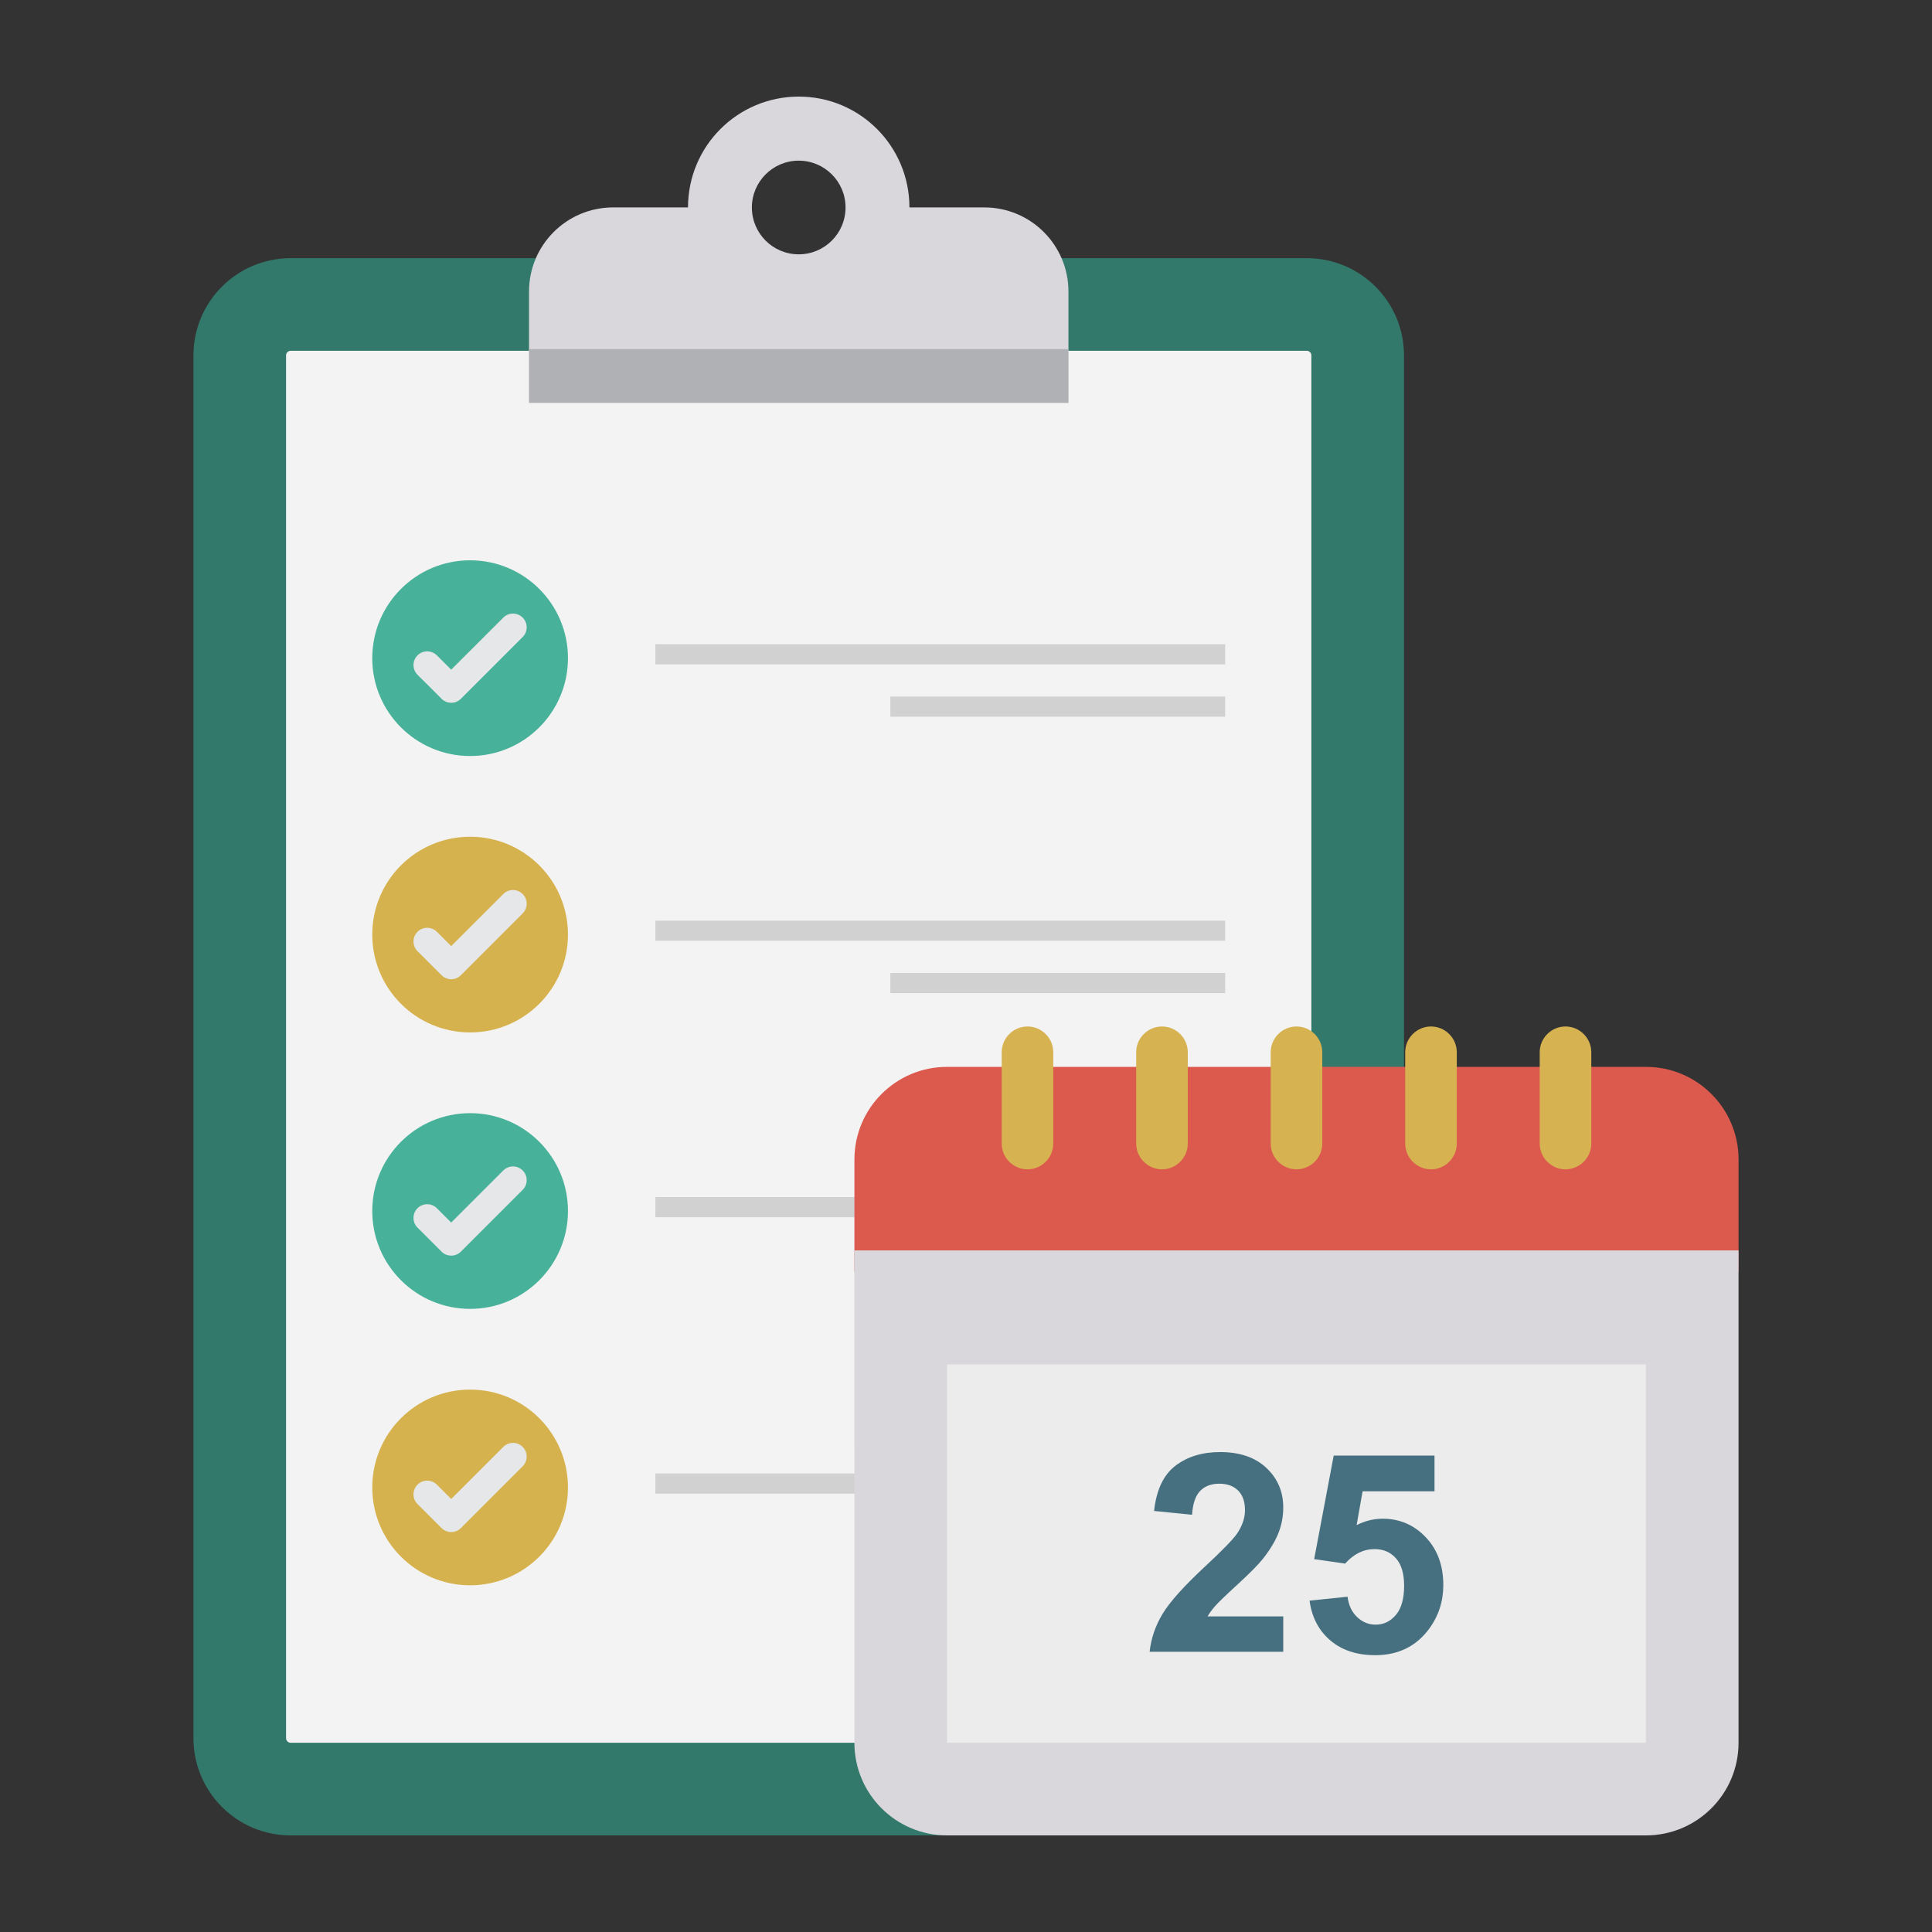 <svg enable-background="new 0 0 100 100" height="512" viewBox="0 0 100 100" width="512" xmlns="http://www.w3.org/2000/svg"><rect x="0" y="0" width="100" height="100" fill="#333333" stroke="none"/><path d="m67.639 13.363h-52.595c-2.779 0-5.031 2.252-5.031 5.031v71.575c0 2.778 2.252 5.031 5.031 5.031h52.595c2.779 0 5.031-2.253 5.031-5.031v-71.575c0-2.779-2.252-5.031-5.031-5.031z" fill="#32796b"/><path d="m15.044 90.206c-.131 0-.237-.107-.237-.238v-71.575c0-.13.107-.236.237-.236h52.595c.131 0 .237.107.237.236v71.575c0 .131-.107.238-.237.238h-52.595z" fill="#f3f3f3"/><path d="m50.947 10.736h-3.875c0-3.167-2.558-5.736-5.725-5.736-3.178 0-5.736 2.569-5.736 5.736h-3.875c-2.406 0-4.354 1.948-4.354 4.354v5.76h27.92v-5.76c-0-2.406-1.948-4.354-4.354-4.354zm-9.606 2.428c-1.339 0-2.424-1.085-2.424-2.424s1.085-2.424 2.424-2.424c1.339 0 2.424 1.085 2.424 2.424s-1.085 2.424-2.424 2.424z" fill="#dad7dc"/><path d="m27.382 18.072h27.92v2.779h-27.92z" fill="#b0b1b5"/><circle cx="24.333" cy="34.066" fill="#48b19a" r="5.065"/><path d="m23.355 36.375c-.182 0-.363-.069-.502-.208l-1.243-1.242c-.277-.277-.277-.726 0-1.003.277-.277.726-.277 1.003 0l.741.741 2.697-2.696c.277-.277.726-.277 1.003 0 .277.277.277.726 0 1.003l-3.198 3.198c-.139.139-.32.208-.502.208z" fill="#e6e7e8"/><path d="m33.923 33.345h29.491v1.042h-29.491z" fill="#d1d1d1"/><path d="m46.084 36.054h17.331v1.042h-17.331z" fill="#d1d1d1"/><circle cx="24.333" cy="48.374" fill="#d6b24e" r="5.065"/><path d="m23.355 50.683c-.182 0-.363-.069-.502-.208l-1.243-1.242c-.277-.277-.277-.726 0-1.003.277-.277.726-.277 1.003 0l.741.741 2.697-2.696c.277-.277.726-.277 1.003 0 .277.277.277.726 0 1.003l-3.198 3.198c-.139.139-.32.208-.502.208z" fill="#e6e7e8"/><path d="m33.923 47.653h29.491v1.042h-29.491z" fill="#d1d1d1"/><path d="m46.084 50.362h17.331v1.042h-17.331z" fill="#d1d1d1"/><circle cx="24.333" cy="62.682" fill="#48b19a" r="5.065"/><path d="m23.355 64.991c-.182 0-.363-.069-.502-.208l-1.243-1.242c-.277-.277-.277-.726 0-1.003.277-.277.726-.277 1.003 0l.741.741 2.697-2.696c.277-.277.726-.277 1.003 0 .277.277.277.726 0 1.003l-3.198 3.198c-.139.139-.32.208-.502.208z" fill="#e6e7e8"/><path d="m33.923 61.961h29.491v1.042h-29.491z" fill="#d1d1d1"/><path d="m46.084 64.67h17.331v1.042h-17.331z" fill="#d1d1d1"/><circle cx="24.333" cy="76.99" fill="#d6b24e" r="5.065"/><path d="m23.355 79.299c-.182 0-.363-.069-.502-.208l-1.243-1.242c-.277-.277-.277-.726 0-1.003s.726-.277 1.003 0l.741.741 2.697-2.696c.277-.277.726-.277 1.003 0s.277.726 0 1.003l-3.198 3.198c-.139.139-.32.208-.502.208z" fill="#e6e7e8"/><path d="m33.923 76.269h29.491v1.042h-29.491z" fill="#d1d1d1"/><path d="m46.084 78.978h17.331v1.042h-17.331z" fill="#d1d1d1"/><path d="m89.987 65.831v-5.816c0-2.648-2.146-4.794-4.794-4.794h-36.174c-2.648 0-4.794 2.146-4.794 4.794v5.816z" fill="#dc594e"/><path d="m44.224 90.206c0 2.648 2.146 4.794 4.794 4.794h36.174c2.648 0 4.794-2.146 4.794-4.794v-25.485h-45.763z" fill="#dad7dc"/><path d="m49.018 70.625h36.174v19.581h-36.174z" fill="#ececec"/><g fill="#d6b251"><path d="m53.182 53.13c-.734 0-1.335.601-1.335 1.335v4.725c0 .734.601 1.335 1.335 1.335.734 0 1.335-.601 1.335-1.335v-4.725c-0-.734-.601-1.335-1.335-1.335z"/><path d="m60.144 53.13c-.734 0-1.335.601-1.335 1.335v4.725c0 .734.601 1.335 1.335 1.335.734 0 1.335-.601 1.335-1.335v-4.725c0-.734-.601-1.335-1.335-1.335z"/><path d="m67.106 53.13c-.734 0-1.335.601-1.335 1.335v4.725c0 .734.601 1.335 1.335 1.335.734 0 1.335-.601 1.335-1.335v-4.725c0-.734-.601-1.335-1.335-1.335z"/><path d="m74.068 53.13c-.734 0-1.335.601-1.335 1.335v4.725c0 .734.601 1.335 1.335 1.335s1.335-.601 1.335-1.335v-4.725c-0-.734-.601-1.335-1.335-1.335z"/><path d="m81.03 53.13c-.734 0-1.335.601-1.335 1.335v4.725c0 .734.601 1.335 1.335 1.335s1.335-.601 1.335-1.335v-4.725c0-.734-.601-1.335-1.335-1.335z"/></g><g fill="#467080"><path d="m66.421 83.664v1.833h-6.917c.075-.693.3-1.35.674-1.97.375-.62 1.114-1.443 2.219-2.468.89-.829 1.435-1.39 1.636-1.685.272-.407.407-.81.407-1.208 0-.44-.118-.778-.355-1.015s-.563-.355-.98-.355c-.412 0-.74.124-.983.372-.243.248-.384.66-.421 1.236l-1.966-.197c.117-1.086.485-1.866 1.103-2.339s1.39-.709 2.317-.709c1.016 0 1.814.274 2.395.822.581.548.871 1.229.871 2.044 0 .463-.083.905-.249 1.324-.166.419-.43.858-.79 1.317-.239.304-.669.742-1.292 1.313s-1.017.95-1.183 1.138c-.166.187-.301.37-.404.548z"/><path d="m67.783 82.849 1.966-.204c.056.445.222.797.499 1.057s.595.39.955.39c.412 0 .761-.167 1.046-.502.286-.335.428-.839.428-1.513 0-.632-.142-1.106-.425-1.422-.283-.316-.652-.474-1.106-.474-.566 0-1.074.25-1.524.751l-1.601-.232 1.011-5.358h5.218v1.847h-3.722l-.309 1.749c.44-.22.89-.33 1.348-.33.875 0 1.618.318 2.226.955s.913 1.463.913 2.479c0 .847-.246 1.603-.737 2.268-.669.908-1.599 1.362-2.788 1.362-.95 0-1.725-.255-2.324-.765s-.957-1.196-1.074-2.058z"/></g></svg>